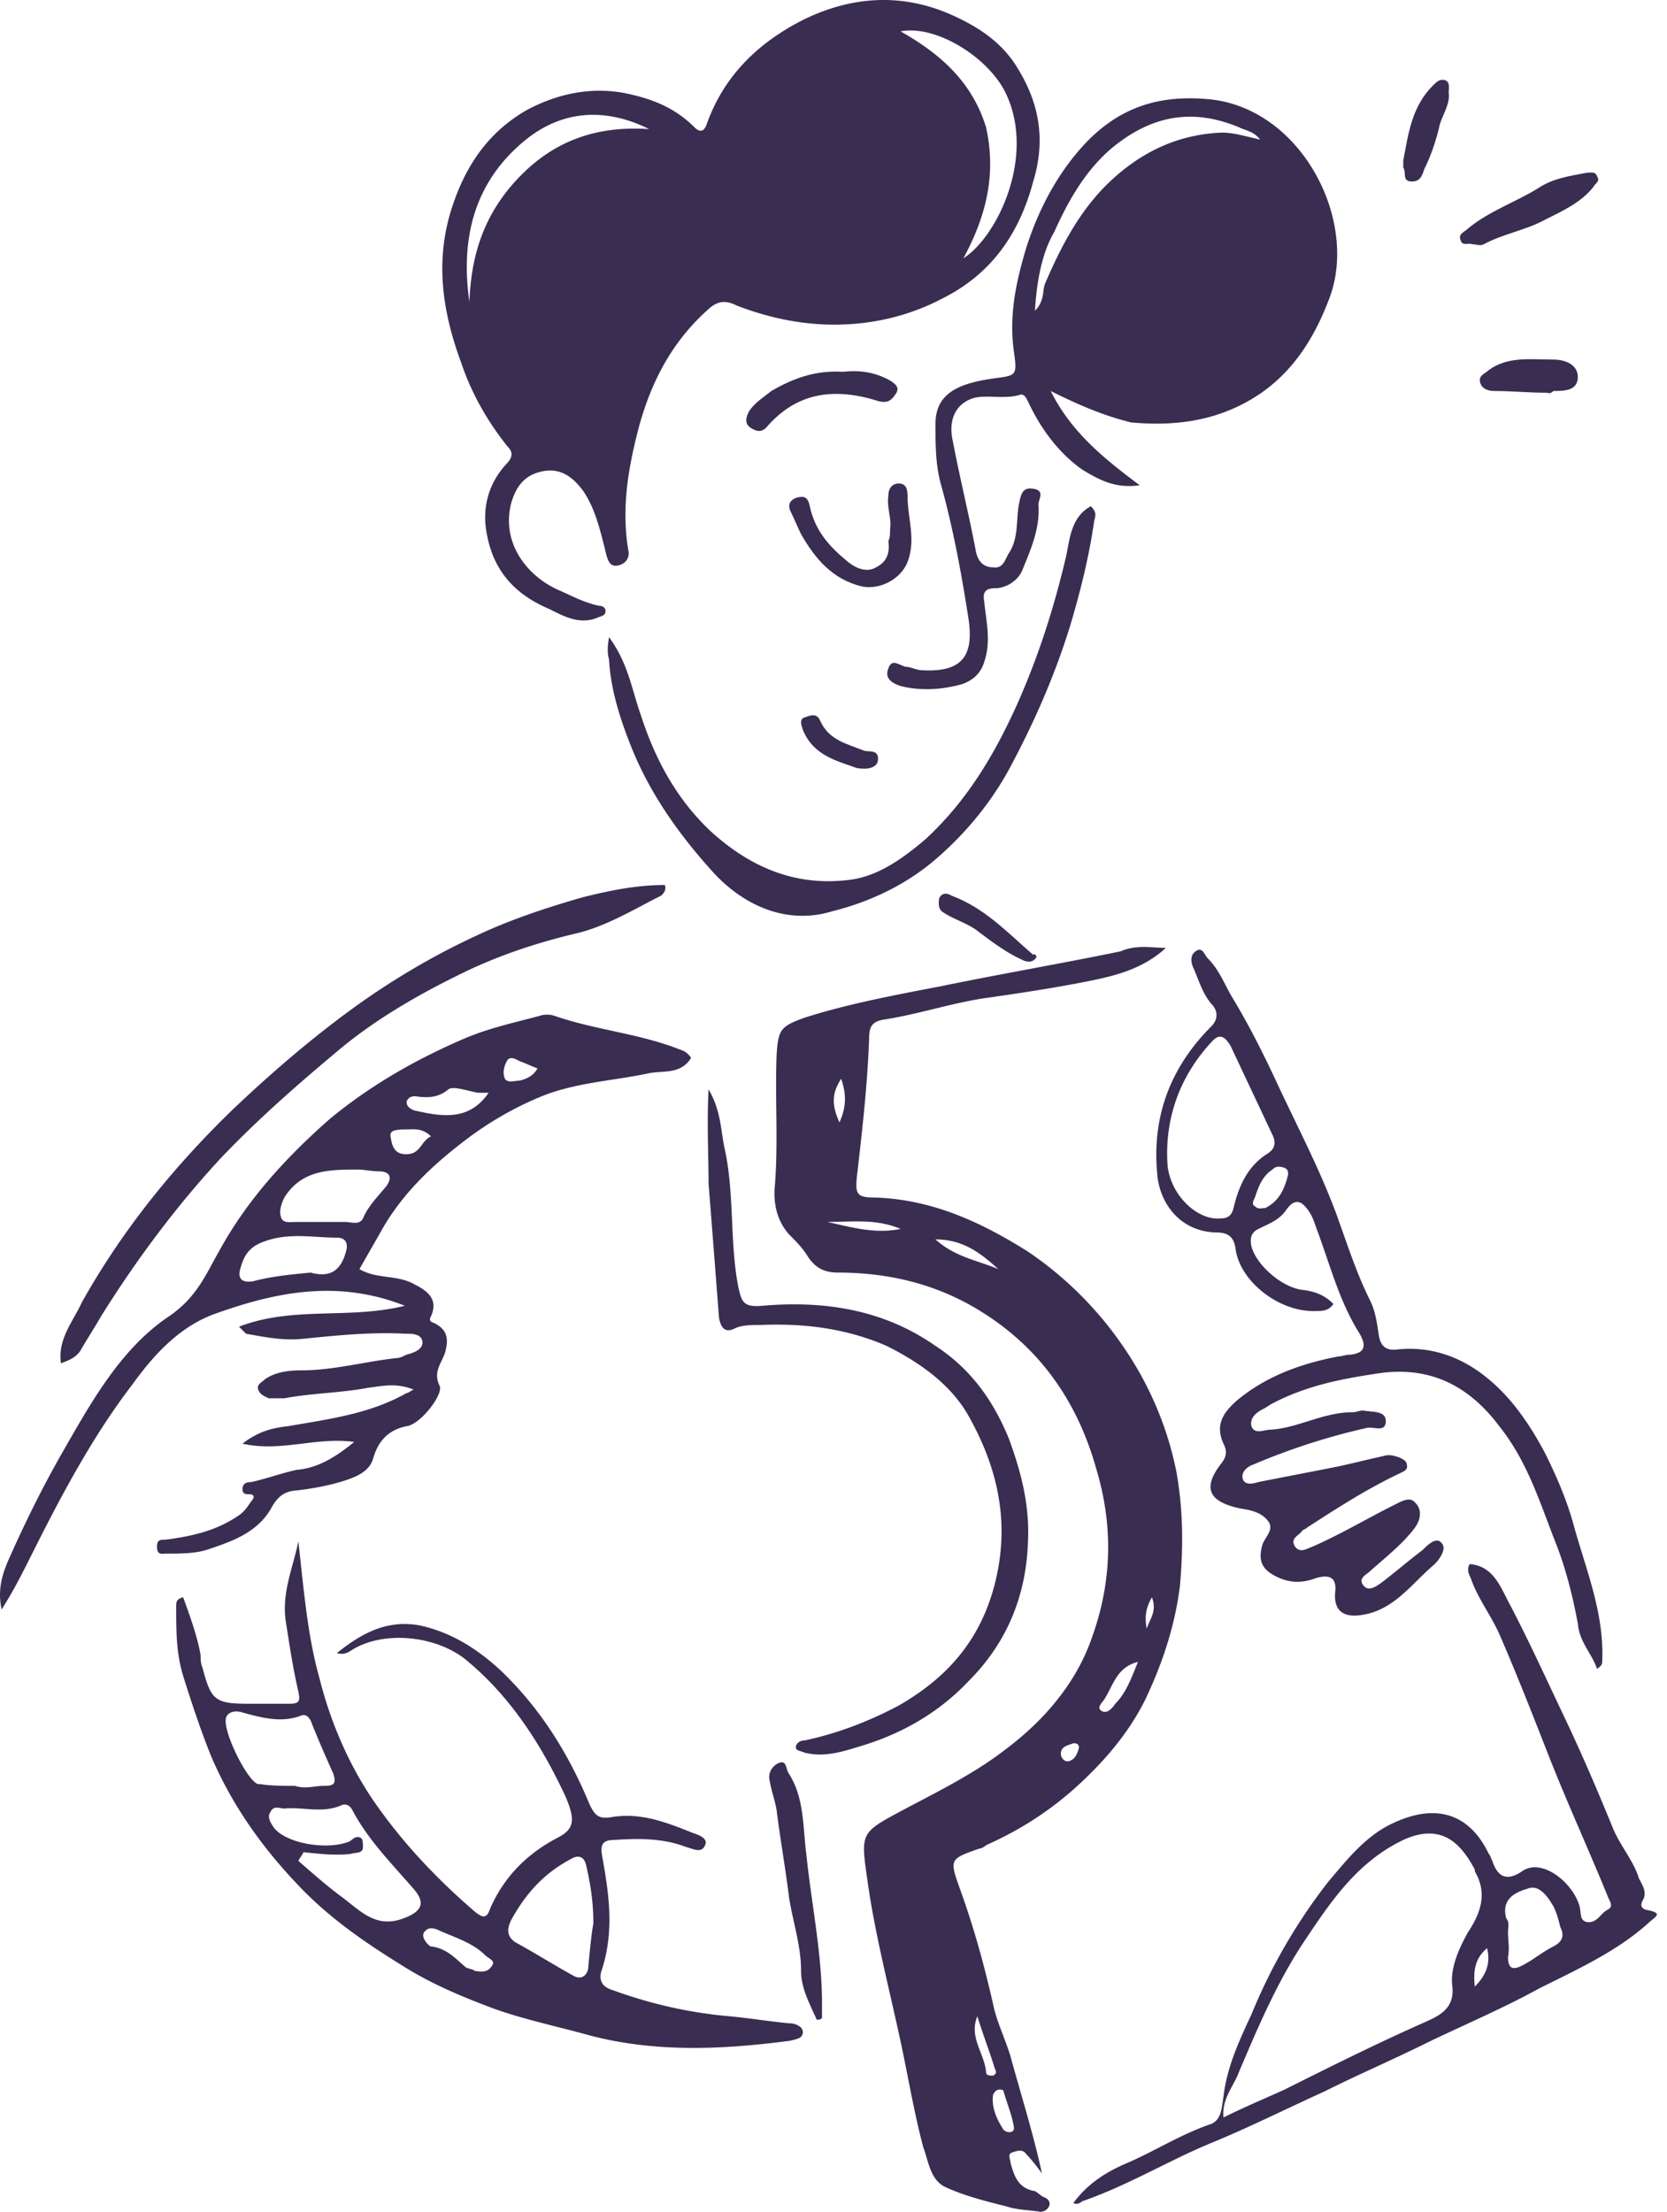 <svg width="150" height="199" fill="none" xmlns="http://www.w3.org/2000/svg"><path d="M75.065 29.21c-2.984 0-5.968-.629-8.796-1.728-.942-.471-1.728-.471-2.67.471-3.141 2.827-5.026 6.44-6.125 10.524-.943 3.612-1.571 7.225-.943 10.994.157.629-.157 1.257-.942 1.414-.786.157-.943-.628-1.1-1.256-.471-1.885-.942-3.927-2.042-5.498-.942-1.256-2.041-2.042-3.612-1.728-1.57.315-2.356 1.257-2.827 2.828-.943 3.612 1.413 6.596 4.24 7.853 1.1.471 2.2 1.1 3.613 1.414.314 0 .628.157.628.47 0 .472-.471.472-.785.63-1.57.627-2.985-.158-4.241-.786-2.984-1.257-5.026-3.299-5.654-6.754-.472-2.356.157-4.555 1.727-6.283.629-.628.629-1.1.157-1.57-1.884-2.357-3.298-4.87-4.24-7.697-1.728-4.712-2.357-9.424-.629-14.293 1.257-3.613 3.299-6.44 6.597-8.325 2.67-1.413 5.498-2.042 8.482-1.57 2.513.47 4.712 1.256 6.597 3.141.628.628.942.157 1.1-.314 1.57-4.398 4.711-7.382 8.795-9.424 4.24-2.042 8.639-2.356 13.037-.471 2.513 1.099 4.712 2.513 6.125 4.869 2.042 3.298 2.513 6.596 1.414 10.21-1.257 4.711-3.77 8.324-8.168 10.523-2.984 1.57-6.282 2.356-9.738 2.356zm11.623-5.969c2.984-1.885 6.44-8.953 3.927-14.607-1.414-3.299-6.283-6.44-9.581-5.812 3.612 2.042 6.44 4.555 7.696 8.639.942 4.24 0 8.01-2.042 11.78zM58.416 11.618c-3.77-1.885-7.853-1.885-11.466 1.257-4.398 3.77-5.497 8.795-4.712 14.293.157-4.398 1.413-8.168 4.712-11.466 3.141-3.142 6.91-4.398 11.466-4.084zm46.492 73.665c-2.042 1.885-4.555 2.513-6.911 2.984-3.141.628-6.283 1.1-9.581 1.57-2.984.472-5.812 1.414-8.796 1.886-1.257.157-1.414.785-1.414 1.727-.157 4.241-.628 8.325-1.1 12.409-.156 1.57 0 1.885 1.572 1.885 5.183.157 9.58 2.199 13.822 4.869a32.289 32.289 0 018.638 8.638c2.356 3.456 3.927 7.226 4.712 11.152.629 3.456.629 6.911.314 10.367-.471 3.612-1.57 6.911-3.141 10.209-1.571 3.141-3.927 5.812-6.597 8.168-2.356 2.042-4.869 3.612-7.696 4.869-.157.157-.471.314-.628.314-2.67.942-2.67.942-1.728 3.612 1.256 3.456 2.199 6.911 2.984 10.367.314 1.571 1.1 3.141 1.57 4.712.943 3.455 2.043 6.911 2.828 10.524-.471-.629-.942-1.257-1.413-1.728-.315-.471-.786-.314-1.257-.157-.471.157-.157.628-.157.942.314 1.1.628 2.199 2.042 2.513.314 0 .628.471 1.1.628.313.158.47.472.313.786a.864.864 0 01-.785.471c-.942-.157-2.042-.157-2.984-.471-1.885-.471-3.77-.943-5.498-1.728-1.413-.628-1.57-2.356-2.041-3.613-.629-2.356-1.1-4.869-1.571-7.225-1.1-5.654-2.67-11.151-3.456-16.806-.628-4.398-.628-4.241 3.456-6.44 2.984-1.57 6.125-3.141 8.796-5.183 3.612-2.67 6.596-6.126 8.01-10.366 1.728-4.869 1.885-9.896.314-15.079-1.728-6.126-5.183-10.995-10.68-14.293-3.927-2.356-8.168-3.299-12.566-3.299-1.256 0-2.042-.471-2.67-1.413-.471-.785-1.1-1.414-1.728-2.042-1.1-1.257-1.413-2.827-1.256-4.398.314-3.927 0-7.853.157-11.78.157-2.199.314-2.513 2.513-3.298 3.927-1.257 8.167-2.042 12.251-2.828 5.34-1.1 10.838-2.041 16.178-3.141 1.414-.628 2.827-.314 4.084-.314zm-2.513 64.241c-1.885.471-2.199 2.042-2.984 3.298-.157.314-.786.785-.315 1.1.472.314.943-.158 1.257-.629.942-.942 1.414-2.199 2.042-3.769zm-27.958-39.581c2.199.471 4.24 1.099 6.597.628-2.2-.943-4.398-.628-6.597-.628zm13.508 71.465c-.786 1.885.628 3.299.785 5.027 0 .314.314.314.628.314.314-.157.314-.314.157-.629-.471-1.57-1.1-3.141-1.57-4.712zm2.042 6.597c-.315 0-.472.157-.629.471-.157 1.1.314 2.199.942 3.142.315.314.943.314.943-.157-.157-1.1-.628-2.199-.942-3.299 0-.157-.314-.157-.314-.157zm-5.812-76.492c1.728 1.571 3.77 1.885 5.654 2.67-1.57-1.413-3.141-2.67-5.654-2.67zm-8.639-10.523c.629-1.414.629-2.513.157-3.927-.942 1.414-.785 2.513-.157 3.927zm20.576 57.486c.628-.157.785-.628.943-1.099.157-.471-.315-.628-.629-.471-.471.157-1.1.314-.942 1.099.157.314.314.471.628.471zm7.539-14.764c-.628 1.1-.628 1.885-.471 2.827.314-.942.943-1.57.471-2.827zm-9.11-108.534c1.885 3.77 4.87 6.126 8.011 8.482-2.199.314-3.613-.471-5.183-1.414-2.2-1.57-3.77-3.77-4.87-6.125-.156-.315-.314-.629-.628-.629-1.413.472-2.984 0-4.24.315-1.571.47-2.356 1.884-1.885 3.926.628 3.299 1.413 6.44 2.041 9.738.158.943.629 1.571 1.571 1.571.943.157 1.1-.785 1.414-1.257.942-1.413.628-3.14.942-4.554.157-.786.314-1.414 1.257-1.257 1.1.157.47.942.47 1.414.158 2.041-.627 3.926-1.413 5.811-.314.943-1.413 1.728-2.513 1.728-.942 0-1.1.471-.942 1.256.157 1.728.628 3.456 0 5.34-.314 1.1-1.1 1.728-2.042 2.043-1.728.47-3.613.628-5.497.157-.943-.315-1.414-.786-1.1-1.571.314-.942.942-.314 1.57-.157.472 0 .943.314 1.572.314 3.455.157 4.554-1.256 4.083-4.555-.628-4.084-1.413-8.325-2.513-12.251-.471-1.728-.471-3.613-.471-5.34 0-2.67 1.885-3.613 5.026-4.084 2.2-.314 2.356-.157 2.042-2.356-.471-3.299.157-6.283 1.1-9.424 1.099-3.456 2.827-6.754 5.34-9.424 3.141-3.299 6.754-4.398 11.309-3.927 8.167.942 13.193 10.837 10.68 17.748-1.57 4.241-3.926 7.697-8.01 9.739-3.141 1.57-6.44 1.885-9.895 1.57-2.513-.628-4.712-1.57-7.226-2.827zm-1.413-7.225c.942-.942.628-1.885.942-2.513 1.414-3.298 3.142-6.597 5.812-9.11 2.827-2.67 6.125-4.24 10.052-4.398 1.1 0 2.042.314 3.456.628-.629-.785-1.257-.785-1.885-1.1-3.77-1.57-7.225-1.256-10.681 1.257-2.827 2.042-4.555 5.027-5.968 8.168-1.1 1.885-1.571 4.398-1.728 7.068zm-71.623 91.414c4.869-1.885 9.895-.629 14.921-1.885-5.968-2.356-11.466-1.257-16.806.628-3.298 1.1-5.654 3.613-7.696 6.44-3.613 4.712-6.44 10.052-9.11 15.393-.785 1.57-1.57 3.141-2.67 4.869-.471-2.199.314-3.77.942-5.184 1.414-3.141 2.984-6.282 4.712-9.267 2.513-4.397 5.183-9.11 9.424-11.937 2.513-1.728 3.299-3.769 4.555-5.968 2.513-4.555 5.969-8.325 9.895-11.78 3.613-2.985 7.697-5.34 12.095-7.225 2.199-.943 4.398-1.414 6.754-2.042a2.18 2.18 0 011.413 0c3.613 1.256 7.54 1.57 11.152 2.984.471.157.785.314 1.1.785-.943 1.57-2.67 1.1-3.927 1.414-2.984.628-6.126.785-9.11 1.885-2.827 1.1-5.497 2.67-7.854 4.555-2.827 2.199-5.34 4.712-7.068 7.853l-1.884 3.298c1.57.943 3.455.472 5.026 1.414 1.256.628 2.042 1.414 1.413 2.827-.157.314-.157.471.315.629 1.256.628 1.256 1.57.942 2.67-.314.942-1.1 1.727-.471 2.984.314.785-1.728 3.455-2.984 3.613-1.571.314-2.514 1.256-2.985 2.827-.314 1.256-1.57 1.727-2.513 2.042-1.413.471-3.141.785-4.712.942-.942.157-1.413.628-1.885 1.414-1.256 2.356-3.612 3.141-5.968 3.926-1.1.314-2.356.314-3.613.314-.314 0-.785.158-.785-.628 0-.628.314-.628.785-.628 2.356-.314 4.555-.785 6.597-2.199.471-.314.785-.785 1.1-1.257.314-.314.314-.628-.158-.628-.314 0-.628 0-.628-.471s.314-.628.785-.628c1.414-.314 2.67-.786 4.084-1.1 1.885-.157 3.456-1.099 5.184-2.513-3.456-.471-6.597.943-10.053.157 1.414-1.099 2.67-1.413 4.084-1.57 3.612-.629 7.382-1.1 10.68-2.985.158 0 .315-.157.629-.314-1.571-.628-2.828-.314-4.084-.157-2.513.471-5.026.471-7.54.942h-1.413c-.314-.157-.785-.314-.942-.785-.157-.471.314-.628.628-.942.942-.629 2.042-.786 3.298-.786 2.828 0 5.655-.785 8.482-1.099.314 0 .628-.157.943-.314.628-.157 1.57-.471 1.413-1.257-.157-.628-.942-.628-1.57-.628-3.142-.157-6.126.157-9.268.471-1.727.157-3.298-.157-5.026-.471l-.628-.628zm7.382-9.424h2.2c.47 0 1.256.314 1.57-.315.471-1.099 1.256-1.884 2.042-2.827.628-.785.47-1.413-.629-1.413-.628 0-1.256-.157-1.885-.157-2.513 0-5.026 0-6.596 2.513-.314.628-.471 1.256-.314 1.727.157.629.785.472 1.413.472h2.2zm-.942 4.555c1.727.471 2.67-.158 3.141-1.728.314-.943 0-1.414-.785-1.414-2.042 0-4.241-.471-6.44.314-1.414.472-1.885 1.257-2.199 2.356-.314.943 0 1.414 1.1 1.257 1.727-.471 3.612-.628 5.183-.785zm16.02-16.178h-.942c-.942-.157-2.199-.629-2.67-.315-.942.786-1.885.786-2.984.629-.471 0-.628.157-.785.47 0 .472.314.63.628.786 2.67.629 5.026.943 6.754-1.57zm-5.183 3.926c-.785-.785-1.57-.628-2.198-.628-1.257 0-1.571.157-1.414.785.157 1.1.628 1.571 1.728 1.414.942-.157 1.1-1.257 1.884-1.571zm9.582-6.125c-.472-.157-1.1-.472-1.571-.629-.314-.157-.785-.47-1.1-.157-.314.472-.47 1.1-.314 1.57.157.63.943.315 1.414.315.628-.157 1.257-.471 1.57-1.1zm-21.519 42.565c.471 4.084.786 8.325 1.885 12.251.942 3.77 2.513 7.54 4.712 10.838 2.67 3.927 5.812 7.225 9.267 10.209.785.629 1.1.629 1.414-.314 1.256-2.827 3.298-4.869 5.968-6.282 1.57-.786 1.728-1.571.786-3.77-2.2-4.712-5.027-9.11-9.11-12.408-2.67-2.042-7.226-2.513-10.053-.786-.47.314-.785.471-1.413.314 2.356-1.884 4.555-2.984 7.382-2.513 2.984.629 5.34 2.199 7.382 4.084 3.613 3.456 6.126 7.539 8.01 12.094.472.943.786 1.257 1.885 1.1 2.67-.471 5.026.471 7.383 1.413.47.157 1.413.472 1.099 1.1-.314.785-1.1.314-1.728.157-2.042-.785-4.24-.785-6.44-.628-1.099 0-1.256.471-1.099 1.413.628 3.456 1.1 6.754 0 10.21-.314.785-.157 1.57.942 1.884 3.456 1.257 6.911 2.042 10.524 2.357 1.728.157 3.612.471 5.34.628.629 0 1.257.314 1.257.785 0 .628-.628.628-1.1.785-5.968.786-12.094 1.1-18.062-.471-2.828-.785-5.812-1.413-8.482-2.356-2.984-1.099-5.969-2.356-8.639-4.084-3.298-2.041-6.44-4.24-9.11-7.068-3.298-3.455-5.968-7.225-7.853-11.623-.943-2.356-1.728-4.712-2.513-7.225-.629-2.042-.628-4.083-.628-6.282 0-.315 0-.629.628-.786.628 1.728 1.256 3.456 1.57 5.183 0 .315 0 .786.157 1.1.786 2.984 1.1 3.298 4.241 3.298h3.613c.942 0 .942-.314.785-1.099-.471-2.042-.785-4.084-1.1-6.126-.47-2.67.629-5.026 1.1-7.382zm.471 27.958c-.157.314-.314.471-.47.785 1.256 1.1 2.512 2.199 3.769 3.142 1.728 1.256 3.141 2.984 5.654 2.042 1.728-.629 2.042-1.414.943-2.67-2.042-2.356-4.084-4.398-5.498-7.069-.157-.314-.47-.628-.942-.471-1.728.786-3.456.157-5.183.314-.471 0-.943-.314-1.257.315-.314.471 0 .942.314 1.413 1.1 1.414 4.712 2.042 6.754 1.257.314-.157.628-.629 1.1-.314.157.157.157.471.157.785 0 .628-.628.471-1.1.628-1.413.157-2.827 0-4.24-.157zm26.074 6.44c0-2.199-.315-3.77-.629-5.183-.157-.786-.628-1.1-1.413-.629-2.356 1.257-3.927 2.985-5.184 5.184-.47.785-.785 1.727.315 2.356 1.727.942 3.455 2.042 5.183 2.984.628.314 1.1 0 1.256-.628.157-1.728.315-3.299.472-4.084zm-26.86-12.408c.943.314 1.728 0 2.67 0 .786 0 1.1-.158.786-1.1-.629-1.414-1.257-2.827-1.885-4.398-.157-.471-.471-1.099-1.1-.785-1.727.628-3.455.157-5.183-.314-.471-.157-1.1-.157-1.414.314-.628.942 1.885 5.968 2.828 6.125h.157c.942.158 2.042.158 3.141.158zm16.178 16.649c.942.157 1.257 0 1.57-.471.315-.472-.313-.629-.628-.943-1.099-1.099-2.67-1.571-4.083-2.199-.629-.314-1.1-.314-1.414.157-.314.471.471 1.257.628 1.257 1.414.157 2.2 1.099 3.142 1.885.314.157.628.157.785.314z" fill="#3A2D52"/><path d="M119.986 117.325c-.471.628-.942.628-1.57.628-3.142.157-6.754-2.513-7.225-5.497-.157-1.414-.943-1.571-1.885-1.571-3.299-.157-5.026-2.827-5.183-5.34-.472-5.183 1.256-9.581 4.869-13.194.628-.628.628-1.414 0-2.042-.786-.942-1.1-2.042-1.571-3.141-.314-.629-.314-1.257.157-1.57.628-.472.785.313 1.1.627 1.099 1.1 1.57 2.514 2.356 3.77 1.413 2.356 2.67 4.87 3.769 7.225 2.042 4.398 4.241 8.482 5.812 13.037.785 2.199 1.57 4.555 2.67 6.754.471.942.628 2.042.785 3.141.157.942.629 1.414 1.728 1.257 3.141-.315 5.969.785 8.325 2.827 2.041 1.728 3.612 4.084 4.869 6.44 1.099 2.199 2.042 4.398 2.67 6.754 1.099 3.926 2.67 7.696 2.513 11.937 0 .314 0 .471-.471.785-.472-1.414-1.571-2.356-1.728-4.084-.471-2.513-1.1-5.026-2.042-7.382-1.414-3.612-2.513-7.225-5.026-10.366-2.827-3.77-6.44-5.498-11.152-4.712-3.141.471-6.283 1.099-9.267 2.67-.314.157-.471.314-.785.471-.629.314-1.257.785-1.1 1.571.314.785 1.1.314 1.728.314 2.513-.157 4.712-1.571 7.382-1.571.314 0 .628-.157.943-.157.785.157 2.041 0 2.041.942 0 1.1-1.099.472-1.727.629a59.449 59.449 0 00-10.21 3.298c-.471.157-1.099.628-.942 1.257.157.628.942.471 1.414.314 2.356-.471 4.869-.943 7.225-1.414 1.413-.314 2.67-.628 4.083-.942.472-.157.943 0 1.414.157.314.157.628.314.628.628.157.471-.314.628-.628.785-2.984 1.414-5.654 3.142-8.325 4.87-.157.157-.314.157-.471.314-.314.471-1.099.628-.628 1.413.471.629 1.099.157 1.571 0 2.513-1.099 4.869-2.513 7.382-3.769.628-.314 1.413-.786 1.885-.157.628.628.471 1.57-.157 2.356-1.1 1.413-2.514 2.513-3.927 3.769-.314.314-1.1.628-.628 1.257.471.628 1.099.157 1.57-.157 1.257-.943 2.513-2.042 3.77-2.985.471-.471 1.256-1.256 1.728-.628.471.471-.157 1.414-.629 1.885-2.042 1.728-3.612 4.084-6.439 4.555-1.728.314-2.671-.314-2.514-2.042.158-1.414-.628-1.571-1.727-1.257-1.257.472-2.356.472-3.613-.157-1.256-.628-1.57-1.413-1.256-2.67.157-.785 1.099-1.413.628-2.199-.628-.942-1.728-1.099-2.67-1.256-2.827-.628-3.299-1.885-1.571-4.084.471-.628.471-1.099.157-1.728-.785-1.727 0-2.827 1.257-3.926 2.67-2.199 5.811-3.299 9.11-3.927.314 0 .628-.157 1.099-.157 1.257-.157 1.414-.786.785-1.885-1.884-2.984-2.67-6.283-3.926-9.581-.157-.471-.314-.943-.629-1.414-.628-.942-1.256-1.256-2.041-.157-.629.943-1.571 1.257-2.513 1.728-.629.314-.786.785-.629 1.571.471 1.727 2.827 3.769 4.712 3.926 1.1.157 1.885.472 2.67 1.257zm-10.209-7.696c.785 0 1.099-.315 1.257-1.1.471-1.885 1.256-3.613 2.984-4.712.785-.471.785-1.099.471-1.728l-3.77-8.01c-.314-.471-.785-1.257-1.57-.471-2.985 3.141-4.398 7.068-4.084 11.308.314 2.671 2.67 4.87 4.712 4.713zm6.126-3.927c0-.314 0-.471-.314-.628-.472-.158-.786-.158-1.1.157-.942.628-1.256 1.57-1.571 2.513-.157.314-.314.628 0 .785.315.314.629.157.943.157 1.256-.628 1.728-1.728 2.042-2.984z" fill="#3A2D52"/><path d="M96.583 198.215c1.257-1.728 2.985-2.828 4.869-3.613 2.514-1.099 4.713-2.513 7.383-3.455 1.099-.315 1.099-1.571 1.256-2.514.314-2.67 1.414-5.026 2.513-7.382a50.34 50.34 0 016.911-11.937c1.728-2.042 3.456-4.241 5.969-5.34 3.769-1.728 6.754-.786 8.482 2.827.157.157.157.314.314.628.471 1.414 1.256 1.885 2.67.943 1.728-1.257 4.555.942 5.183 3.141.157.628 0 1.257.628 1.414.943.157 1.257-.786 1.885-1.1.628-.314.157-.785 0-1.256-1.728-4.241-3.612-8.325-5.34-12.723-1.414-3.612-2.827-7.225-4.398-10.838-.785-1.727-1.885-3.141-2.513-4.869-.157-.471-.471-.785-.157-1.413 2.199.157 2.827 2.199 3.612 3.612 1.728 3.299 3.299 6.754 4.869 10.053 1.571 3.298 2.985 6.597 4.398 10.052.629 1.571 1.885 2.984 2.356 4.555.314.628.786 1.257.315 2.042-.158.314-.158.628.314.785 1.727.314.785.628.157 1.257-2.828 2.513-6.283 4.084-9.739 5.811-3.141 1.728-6.439 3.142-9.738 4.712-3.141 1.571-6.44 2.985-9.581 4.555-3.455 1.571-6.911 3.299-10.366 4.712-3.77 1.571-7.383 3.77-11.466 5.184-.157.157-.472.314-.786.157zm13.508-7.697c1.885-.942 3.77-1.727 5.498-2.513 4.083-2.042 8.167-4.084 12.408-5.968 1.414-.629 2.984-1.257 2.67-3.456-.157-1.571.628-3.298 1.414-4.712 1.256-1.885 1.727-3.612.628-5.497v-.157c-1.257-2.356-2.984-4.241-6.44-2.67-4.241 2.041-6.597 5.654-9.11 9.424-2.356 3.612-4.084 7.696-5.811 11.78-.471 1.099-1.414 2.199-1.257 3.769zm25.602-16.649c.157 0 .157 0 0 0 0 .785.157 1.414 0 2.199 0 1.257.629 1.1 1.257.785.942-.471 1.885-1.256 2.827-1.727.942-.472.942-1.1.628-1.728-.157-.628-.314-1.257-.628-1.885-.471-.785-1.257-2.042-2.356-1.571-1.1.315-2.356.943-1.885 2.671.314.314.157.785.157 1.256zm-1.885 1.414c-1.099.942-1.256 2.042-1.099 3.455 1.099-1.099 1.414-2.199 1.099-3.455zM63.756 98.005c1.1 1.885 1.1 3.613 1.414 5.184.942 4.083.471 8.481 1.256 12.565.314 1.414.471 1.885 2.2 1.728 5.497-.471 10.837.314 15.549 3.612 3.141 2.042 5.183 4.869 6.597 8.325 1.1 2.984 1.885 5.969 1.728 9.267-.157 4.869-1.885 9.11-5.34 12.565-2.67 2.828-5.97 4.712-9.582 5.812-1.57.471-3.298 1.099-5.183.628-.314-.157-.785-.157-.785-.471 0-.314.314-.628.785-.628 2.984-.629 5.811-1.728 8.481-3.142 4.084-2.356 7.069-5.497 8.482-10.366 1.57-5.498.629-10.524-2.042-15.393-1.57-2.984-4.398-5.026-7.539-6.597-3.612-1.57-7.382-2.042-11.309-1.884-.785 0-1.728 0-2.356.314-.942.471-1.256-.157-1.413-.943-.315-4.083-.629-8.167-.943-12.094 0-2.67-.157-5.34 0-8.482zm-8.953-40.68c1.728 2.356 2.042 4.712 2.828 6.91 1.256 3.927 3.14 7.54 6.282 10.524 3.613 3.299 7.697 5.026 12.566 4.398 2.513-.314 4.712-1.885 6.754-3.612 3.77-3.456 6.282-7.697 8.324-12.252 1.885-4.24 3.299-8.638 4.398-13.35.314-1.571.471-3.456 2.199-4.398.471.47.471.785.314 1.256-.471 3.299-1.256 6.44-2.199 9.581-1.413 4.555-3.298 8.796-5.497 12.88-1.728 3.141-4.084 5.969-6.911 8.325-2.67 2.198-5.812 3.612-8.953 4.397-4.084 1.257-8.01-.47-10.838-3.612-2.827-3.141-5.34-6.597-7.068-10.68-1.1-2.67-2.042-5.498-2.199-8.325-.157-.629-.157-1.1 0-2.042zm-49.319 65.34c-.314-2.199 1.1-3.77 1.885-5.497 3.612-6.44 8.167-12.095 13.508-17.278 3.298-3.141 6.754-6.126 10.366-8.796 3.613-2.67 7.54-5.026 11.623-6.91 2.984-1.414 6.283-2.514 9.581-3.456 2.513-.628 4.87-1.1 7.383-1.1.157.472-.157.786-.315.943-2.513 1.256-5.026 2.827-7.853 3.455-3.298.786-6.597 1.885-9.581 3.299-3.927 1.885-7.854 4.084-11.309 6.91-3.77 3.142-7.382 6.283-10.838 9.896-4.084 4.398-7.696 9.267-10.837 14.293-.629 1.1-1.257 2.042-1.885 3.142-.471.628-.943.785-1.728 1.099zm68.01 59.058c-.628-1.414-1.413-2.828-1.413-4.398 0-2.356-.786-4.555-1.1-6.754-.314-2.513-.785-5.183-1.1-7.697-.156-.942-.47-1.727-.627-2.67-.157-.628.157-1.256.785-1.57.785-.314.628.471.942.942 1.414 2.199 1.257 4.869 1.57 7.225.472 4.555 1.415 8.953 1.415 13.508v1.257c-.157.157-.315.157-.472.157z" fill="#3A2D52"/><path d="M80.091 47.587c.157-.943-.314-1.885-.157-2.985 0-.628.314-1.1.942-1.1.629 0 .786.472.786 1.1 0 2.042.785 3.927 0 5.969-.629 1.57-2.513 2.513-4.084 2.199-2.67-.629-4.24-2.513-5.497-4.712-.314-.629-.629-1.414-.943-2.042-.314-.628 0-1.1.628-1.257.629-.157.943 0 1.1.786.471 2.199 1.728 3.612 3.456 5.026.785.628 1.727.942 2.513.471.942-.471 1.256-1.257 1.1-2.356.156-.314.156-.628.156-1.1zm52.461-25.602c-.471-.157-.942.157-1.1-.315-.314-.628.315-.785.629-1.099 1.885-1.57 4.241-2.356 6.282-3.613 1.414-.942 2.828-1.1 4.398-1.413.314 0 .786-.157.943.314.314.471-.157.628-.314.942-1.1 1.414-2.828 2.2-4.398 2.985-1.728.942-3.77 1.256-5.498 2.199-.314.157-.628 0-.942 0zM75.85 33.45c1.414-.157 2.828 0 4.241.786.471.314.943.628.472 1.256-.315.472-.629.786-1.414.629-3.927-1.257-7.382-.943-10.21 2.356-.47.47-.942.314-1.413 0-.471-.314-.471-.786-.157-1.414.47-.785 1.256-1.257 2.042-1.885 1.884-1.1 3.926-1.885 6.44-1.727zm63.299 1.885c-1.571 0-3.142-.157-4.712-.157-.471 0-1.1-.157-1.257-.785-.157-.628.471-.785.786-1.1 1.727-1.256 3.769-.942 5.811-.942 1.099 0 2.199.471 2.199 1.57 0 1.257-1.257 1.257-2.199 1.257-.314.314-.471.157-.628.157zm-12.88-20.89c.471-2.513.786-4.869 2.67-6.754.314-.314.629-.628 1.1-.47.471.156.314.784.314 1.099.157.942-.471 1.884-.785 2.827-.315 1.413-.786 2.827-1.414 4.084-.157.47-.314 1.1-1.099 1.1-.943 0-.472-.786-.786-1.258v-.628zM93.285 86.068c-.314.628-.942.471-1.257.314-1.413-.628-2.67-1.57-3.926-2.513-.943-.785-2.2-1.1-3.142-1.728-.628-.314-.47-.942-.47-1.256.156-.471.627-.628 1.099-.314 2.984 1.1 5.026 3.298 7.382 5.34.157-.157.157 0 .314.157zM77.107 69.105c-1.728-.628-3.927-1.1-4.87-3.456-.156-.47-.313-.942.158-1.1.471-.156 1.1-.47 1.413.315.786 1.728 2.356 2.042 3.927 2.67.471.157 1.414-.157 1.257.942-.157.629-.943.786-1.885.629z" fill="#3A2D52"/></svg>